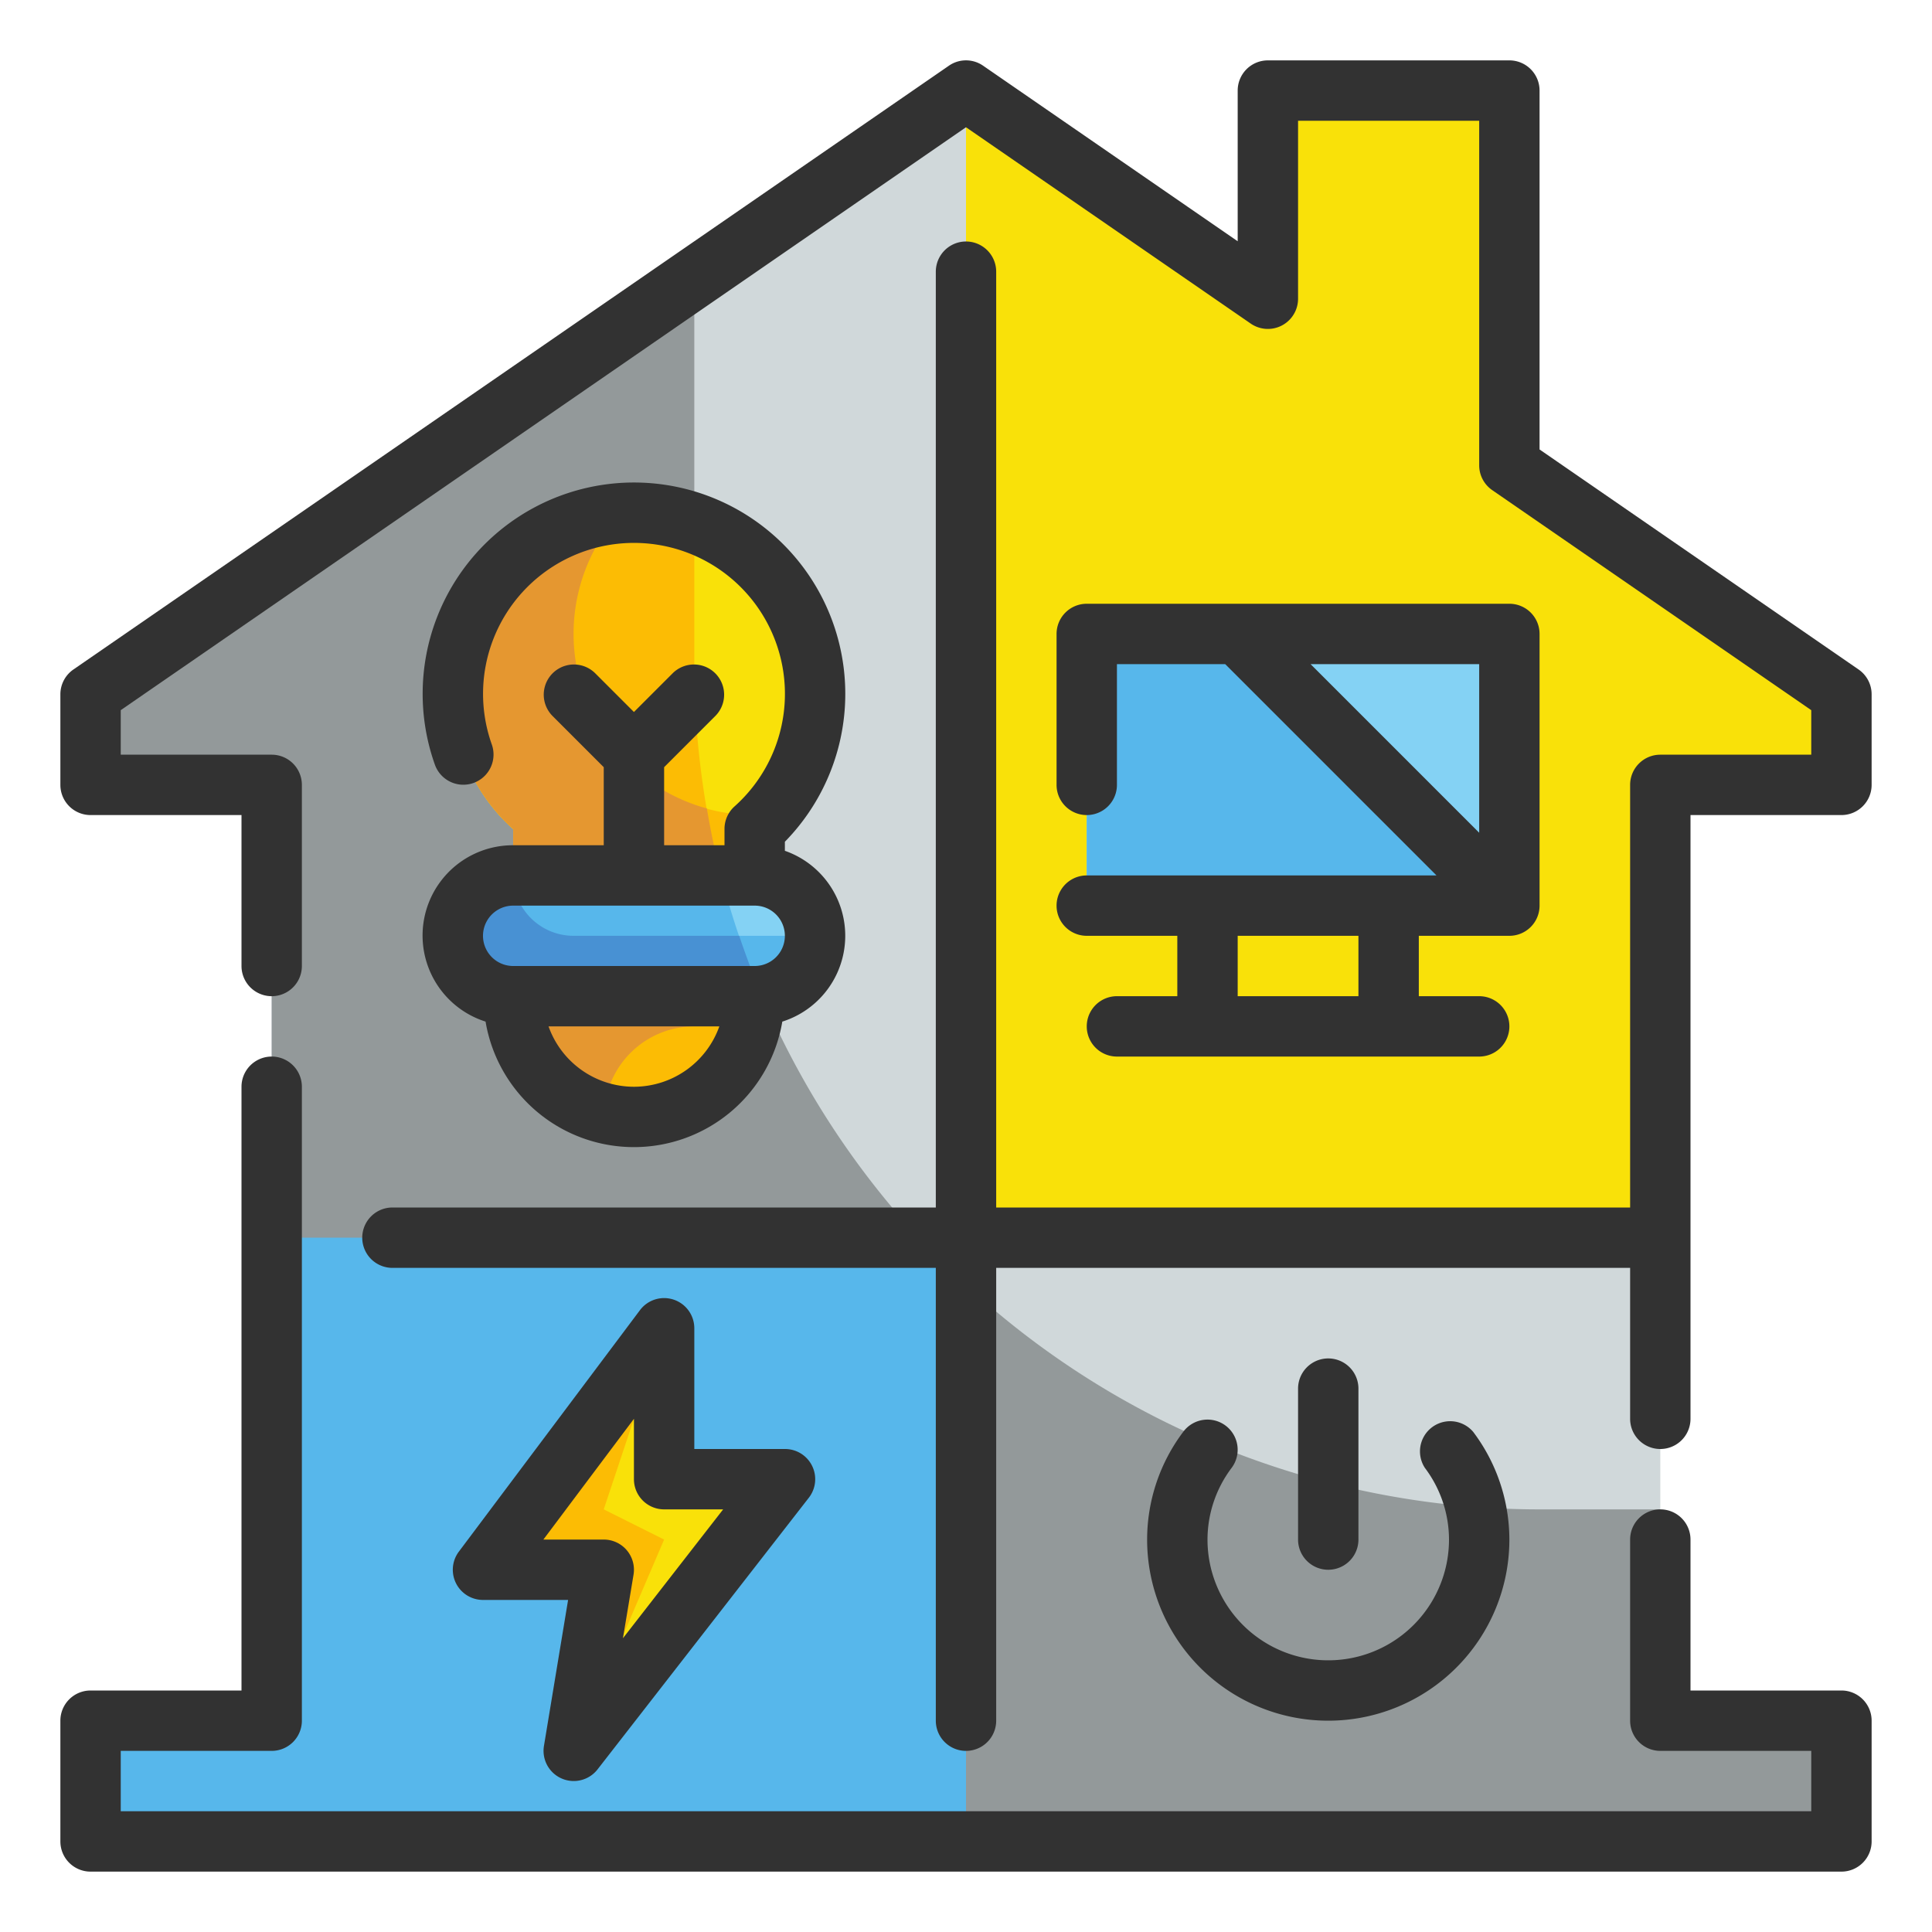 <svg xmlns="http://www.w3.org/2000/svg" version="1.1" xmlns:xlink="http://www.w3.org/1999/xlink" xmlns:svgjs="http://svgjs.com/svgjs" width="512" height="512"><svg height="512" viewBox="0 0 64 64" width="512" xmlns="http://www.w3.org/2000/svg"><g id="SvgjsG1002" data-name="Fill Outline"><g id="SvgjsG1001" data-name="Stroke copy"><g><path d="m61 26v-3l-11-7.586v-12.414h-8v6.897l-10-6.897-29 20v3h6v31h-6v4h58v-4h-6v-31z" fill="#d0d8da"></path><path d="m9 41v16h-6v4h29v-20z" fill="#84d2f4"></path><path d="m55 50h-4a28 28 0 0 1 -28-28v-12.793l-20 13.793v3h6v31h-6v4h58v-4h-6z" fill="#93999a"></path><path d="m30.439 41h-21.439v16h-6v4h29v-18.439q-.81-.75-1.561-1.561z" fill="#57b7eb"></path><path d="m55 41v-15h6v-3l-11-7.586v-12.414h-8v6.897l-10-6.897v38z" fill="#f9e109"></path><g><path d="m27 23a6 6 0 1 0 -10 4.463v1.537h8v-1.537a5.976 5.976 0 0 0 2-4.463z" fill="#f9e109"></path><rect fill="#84d2f4" height="4" rx="2" width="12" x="15" y="29"></rect><path d="m17 33h8a0 0 0 0 1 0 0 4 4 0 0 1 -4 4 4 4 0 0 1 -4-4 0 0 0 0 1 0 0z" fill="#fcbc04"></path><path d="m25 27a5.992 5.992 0 0 1 -4.485-9.975 5.989 5.989 0 0 0 -3.515 10.438v1.537h8v-1.537a6.14 6.14 0 0 0 .481-.487c-.159.012-.319.024-.481.024z" fill="#fcbc04"></path><path d="m17 29a2 2 0 0 0 0 4h8a2 2 0 0 0 2-2h-8a2 2 0 0 1 -2-2z" fill="#57b7eb"></path><path d="m23 34h1.859a3.977 3.977 0 0 0 .141-1h-8a3.991 3.991 0 0 0 3.014 3.863 2.993 2.993 0 0 1 2.986-2.863z" fill="#e59730"></path><path d="m21 17a5.994 5.994 0 0 0 -4 10.463v1.537h6.882a28.042 28.042 0 0 1 -.882-7v-4.651a5.971 5.971 0 0 0 -2-.349z" fill="#fcbc04"></path><path d="m19 21a5.966 5.966 0 0 1 1.515-3.975 5.989 5.989 0 0 0 -3.515 10.438v1.537h6.882c-.187-.728-.338-1.469-.467-2.219a6 6 0 0 1 -4.415-5.781z" fill="#e59730"></path><path d="m15 31a2 2 0 0 0 2 2h8a1.816 1.816 0 0 0 .235-.024 27.937 27.937 0 0 1 -1.353-3.976h-6.882a2 2 0 0 0 -2 2z" fill="#57b7eb"></path><path d="m17 29a2 2 0 0 0 0 4h8a1.816 1.816 0 0 0 .235-.024c-.275-.645-.521-1.306-.748-1.976h-5.487a2 2 0 0 1 -2-2z" fill="#4891d3"></path></g><path d="m26 49h-4v-5l-6 8h4l-1 6z" fill="#f9e109"></path><path d="m36 21h14v9h-14z" fill="#84d2f4"></path><path d="m36 21v9h14l-9-9z" fill="#57b7eb"></path><path d="m22 51-2-1 2-6-6 8h4l-1 6z" fill="#fcbc04"></path></g></g><g id="SvgjsG1000" data-name="Outline copy"><g fill="#323232"><path d="m22.316 43.052a1 1 0 0 0 -1.116.348l-6 8a1 1 0 0 0 .8 1.6h2.819l-.8 4.836a1 1 0 0 0 1.775.778l7-9a1 1 0 0 0 -.794-1.614h-3v-4a1 1 0 0 0 -.684-.948zm1.639 6.948-3.319 4.268.35-2.1a1 1 0 0 0 -.986-1.168h-2l3-4v2a1 1 0 0 0 1 1z"></path><path d="m36 29a1 1 0 0 0 0 2h3v2h-2a1 1 0 0 0 0 2h12a1 1 0 0 0 0-2h-2v-2h3a1 1 0 0 0 1-1v-9a1 1 0 0 0 -1-1h-14a1 1 0 0 0 -1 1v5a1 1 0 0 0 2 0v-4h3.586l7 7zm9 4h-4v-2h4zm4-11v5.586l-5.586-5.586z"></path><path d="m45 51v-5a1 1 0 0 0 -2 0v5a1 1 0 0 0 2 0z"></path><path d="m40.6 47.226a1 1 0 0 0 -1.4.2 5.937 5.937 0 0 0 -1.2 3.574 6 6 0 0 0 12 0 5.937 5.937 0 0 0 -1.2-3.569 1 1 0 0 0 -1.6 1.193 3.956 3.956 0 0 1 .8 2.376 4 4 0 0 1 -8 0 3.956 3.956 0 0 1 .8-2.376 1 1 0 0 0 -.2-1.398z"></path><path d="m17 28a2.991 2.991 0 0 0 -.915 5.842 4.984 4.984 0 0 0 9.83 0 2.981 2.981 0 0 0 .085-5.658v-.3a7 7 0 1 0 -11.594-2.554 1 1 0 0 0 1.885-.67 5 5 0 1 1 8.041 2.054 1 1 0 0 0 -.332.744v.542h-2v-2.586l1.707-1.707a1 1 0 0 0 -1.414-1.414l-1.293 1.293-1.293-1.293a1 1 0 0 0 -1.414 1.414l1.707 1.707v2.586zm4 8a3.006 3.006 0 0 1 -2.829-2h5.658a3.006 3.006 0 0 1 -2.829 2zm4-4h-8a1 1 0 0 1 0-2h8a1 1 0 0 1 0 2z"></path><path d="m61.567 22.177-10.567-7.288v-11.889a1 1 0 0 0 -1-1h-8a1 1 0 0 0 -1 1v4.992l-8.433-5.815a.993.993 0 0 0 -1.134 0l-29 20a1 1 0 0 0 -.433.823v3a1 1 0 0 0 1 1h5v5a1 1 0 0 0 2 0v-6a1 1 0 0 0 -1-1h-5v-1.475l28-19.31 9.433 6.505a1 1 0 0 0 1.567-.82v-5.9h6v11.414a1 1 0 0 0 .433.823l10.567 7.288v1.475h-5a1 1 0 0 0 -1 1v14h-21v-31a1 1 0 0 0 -2 0v31h-18a1 1 0 0 0 0 2h18v15a1 1 0 0 0 2 0v-15h21v5a1 1 0 0 0 2 0v-20h5a1 1 0 0 0 1-1v-3a1 1 0 0 0 -.433-.823z"></path><path d="m61 56h-5v-5a1 1 0 0 0 -2 0v6a1 1 0 0 0 1 1h5v2h-56v-2h5a1 1 0 0 0 1-1v-21a1 1 0 0 0 -2 0v20h-5a1 1 0 0 0 -1 1v4a1 1 0 0 0 1 1h58a1 1 0 0 0 1-1v-4a1 1 0 0 0 -1-1z"></path></g></g></g></svg><style>@media (prefers-color-scheme: light) { :root { filter: none; } }
</style></svg>